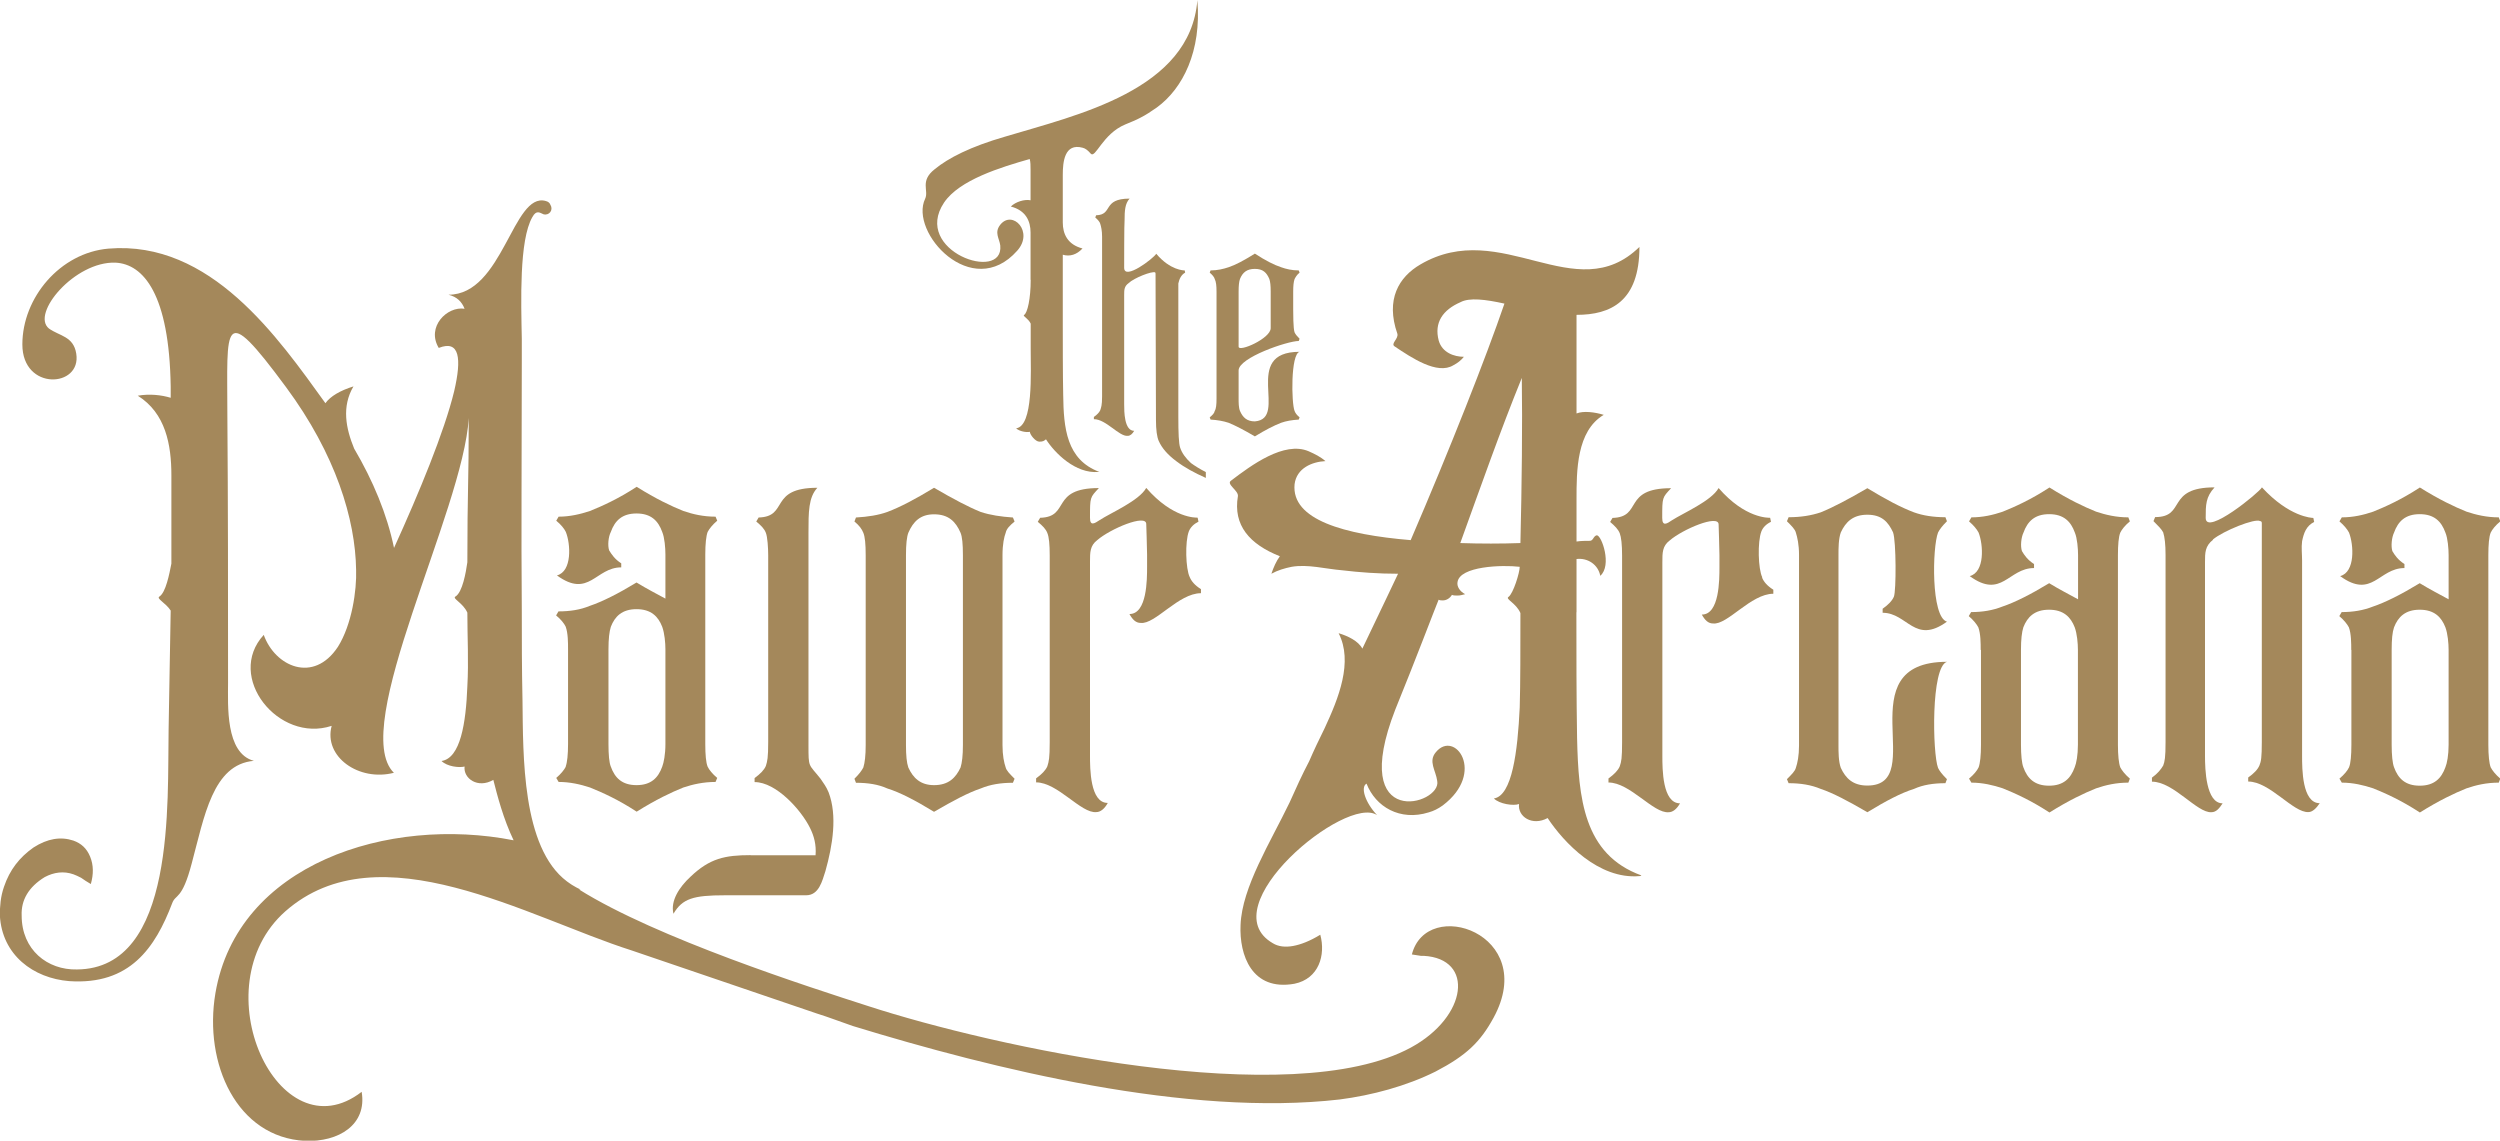<?xml version="1.0" encoding="UTF-8"?>
<svg id="Ebene_1" data-name="Ebene 1" xmlns="http://www.w3.org/2000/svg" version="1.1" viewBox="0 0 180 82.13">
  <defs>
    <style>
      .cls-1 {
        fill: #a4885b;
        stroke-width: 0px;
      }
    </style>
  </defs>
  <path class="cls-1" d="M109.47,39.1c.1-4.18.15-8.56.1-11.89-1.56,3.83-2.97,7.86-4.43,11.89,1.46.05,2.97.05,4.33,0M113.5,44.09c0,3.02,0,6.04.05,9.07.1,4.28.45,8.36,4.63,9.87-.05.05-.1.05-.15.05-2.92.25-5.44-2.42-6.6-4.18-1.11.6-2.17-.1-2.06-1.01-.4.15-1.41,0-1.81-.4,1.31-.2,1.71-3.37,1.86-6.55.05-1.66.05-4.38.05-6.8-.3-.71-1.11-1.01-.86-1.16.35-.25.81-1.76.81-2.17-1.26-.15-4.33-.05-4.48,1.11-.05.3.15.65.55.86-.2.05-.35.1-.55.1-.15,0-.3,0-.4-.05-.15.25-.4.4-.66.4-.1,0-.2,0-.3-.05-.25.6-1.66,4.33-3.12,7.91-3.43,8.81,3.37,6.85,3.02,5.14-.1-.76-.66-1.41-.1-2.07,1.36-1.66,3.63,1.46.5,3.83-.35.25-.66.4-1.01.5-2.07.65-3.83-.4-4.48-2.07-.45.25-.1,1.36.76,2.27-2.22-1.51-12.04,6.6-7.51,9.22.4.25.91.3,1.46.2s1.21-.35,1.96-.81c.4,1.46-.1,3.17-1.86,3.53-3.07.55-3.98-2.07-3.88-4.23.1-2.72,2.17-5.99,3.53-8.82.45-1.01.91-2.02,1.41-2.97.35-.81.71-1.56,1.11-2.37,1.01-2.17,2.07-4.79,1.01-6.85.66.2,1.41.55,1.71,1.11,1.41-2.97,2.42-5.04,2.57-5.39-1.41,0-2.77-.1-4.03-.25-1.21-.1-2.47-.45-3.63-.25-.5.1-1.01.25-1.46.5.15-.45.35-.91.61-1.26-2.17-.86-3.38-2.22-3.02-4.33.05-.4-.86-.86-.5-1.11,1.46-1.11,3.83-2.87,5.59-2.12.45.2.86.4,1.21.71-.96.05-2.07.5-2.22,1.66-.25,2.57,3.58,3.63,8.36,4.03,2.82-6.55,5.44-13.2,6.75-17.03-1.36-.3-2.52-.45-3.17-.1-1.26.55-1.91,1.46-1.56,2.77.25.86,1.11,1.16,1.81,1.16-.2.25-.45.45-.76.61-1.16.71-3.02-.55-4.23-1.36-.3-.2.3-.55.2-.91-.86-2.47.1-4.08,1.66-4.99,5.84-3.42,11.18,3.22,15.77-1.26,0,3.93-2.07,4.89-4.53,4.89v7.1c.5-.2,1.31-.1,1.96.1-1.96,1.16-1.96,4.03-1.96,6.1v3.02c.35-.05.66-.05.96-.05.25,0,.25-.35.5-.4.35,0,1.11,2.17.25,2.92-.15-.81-.91-1.31-1.71-1.21v3.83Z"/>
  <path class="cls-1" d="M126.87,41.59c.12.29.35.58.81.87v.29c-1.62,0-3.3,2.26-4.34,2.14-.35,0-.58-.23-.81-.64,1.27,0,1.27-2.49,1.27-3.42v-.87c0-.52-.06-2.03-.06-2.2,0-.75-2.6.35-3.53,1.16-.52.4-.52.87-.52,1.56v13.95c0,.93,0,3.41,1.27,3.41-.23.41-.52.64-.81.64-1.1.11-2.78-2.14-4.34-2.14v-.29c.4-.29.69-.58.81-.87.12-.35.17-.58.17-1.74v-13.43c0-.81-.06-1.33-.17-1.62-.12-.29-.35-.52-.69-.81l.17-.29c2.2-.06.69-2.14,4.22-2.14-.64.69-.64.64-.64,2.14,0,.64.35.41.7.17.81-.52,2.84-1.39,3.36-2.32,1.91,2.2,3.59,2.14,3.71,2.14l.06.29c-.35.17-.58.41-.69.69-.29.75-.23,2.72.06,3.3"/>
  <path class="cls-1" d="M129.53,39.96c0-.75-.12-1.27-.23-1.62-.06-.23-.29-.46-.64-.81l.12-.29c.87,0,1.62-.12,2.31-.35.87-.35,1.97-.93,3.36-1.74,1.33.81,2.43,1.39,3.36,1.74.64.23,1.39.35,2.26.35l.11.29c-.35.35-.52.58-.64.81-.41,1.04-.52,6.08.64,6.42-2.32,1.68-2.84-.64-4.63-.64v-.29c.41-.29.69-.58.81-.87.17-.41.17-3.99-.06-4.63-.35-.75-.81-1.27-1.85-1.27s-1.56.52-1.91,1.27c-.17.46-.17,1.16-.17,1.62v13.72c0,.46,0,1.16.17,1.62.35.75.87,1.27,1.91,1.27,4.46,0-1.56-8.91,5.73-8.91-1.16.35-1.04,6.6-.64,7.64.11.23.29.46.64.81l-.11.29c-.87,0-1.62.12-2.26.41-.93.29-2.03.87-3.36,1.68-1.39-.81-2.49-1.39-3.36-1.68-.69-.29-1.45-.41-2.31-.41l-.12-.29c.35-.35.58-.58.64-.81.12-.35.23-.87.23-1.62v-13.72Z"/>
  <path class="cls-1" d="M149.61,46.79c0-.46-.06-1.16-.23-1.62-.29-.75-.81-1.27-1.85-1.27s-1.56.52-1.85,1.27c-.11.35-.17.87-.17,1.62v6.83c0,.75.06,1.33.17,1.62.29.81.81,1.33,1.85,1.33s1.56-.52,1.85-1.33c.12-.29.23-.87.23-1.62v-6.83ZM142.61,46.79c0-.46,0-1.16-.17-1.62-.12-.23-.35-.52-.69-.81l.17-.29c.81,0,1.56-.12,2.26-.4.87-.29,2.03-.87,3.36-1.68.75.46,1.45.81,2.08,1.16v-3.18c0-.46-.06-1.22-.23-1.62-.29-.81-.81-1.33-1.85-1.33s-1.56.52-1.85,1.33c-.17.35-.23.98-.11,1.33.17.29.41.64.87.93v.29c-1.85,0-2.32,2.26-4.63.58,1.1-.29.98-2.26.64-3.13-.12-.23-.35-.52-.69-.81l.17-.29c.81,0,1.56-.17,2.26-.41.87-.35,2.03-.87,3.36-1.74,1.39.87,2.49,1.39,3.36,1.74.69.23,1.45.41,2.32.41l.11.29c-.35.29-.58.58-.69.81-.12.29-.17.87-.17,1.62v13.66c0,.75.06,1.33.17,1.62.12.23.35.52.69.81l-.11.29c-.87,0-1.62.17-2.32.41-.87.35-1.97.87-3.36,1.74-1.33-.87-2.49-1.39-3.36-1.74-.69-.23-1.45-.41-2.26-.41l-.17-.29c.35-.29.58-.58.69-.81.11-.29.17-.87.17-1.62v-6.83Z"/>
  <path class="cls-1" d="M159.34,38.86c-.58.46-.58.93-.58,1.62v13.95c0,.93.06,3.41,1.27,3.41-.23.35-.46.64-.81.64-1.04.06-2.72-2.2-4.28-2.2v-.29c.4-.29.64-.58.81-.87.11-.29.17-.58.17-1.68v-13.49c0-.75-.06-1.27-.17-1.62-.12-.23-.35-.46-.7-.81l.12-.29c2.26,0,.75-2.14,4.28-2.14-.64.69-.64,1.27-.64,2.2,0,1.33,3.88-1.85,4.05-2.2,1.97,2.14,3.59,2.2,3.7,2.2l.06.29c-.58.29-.75.81-.87,1.39-.06.46,0,.93,0,1.39v14.06c0,.93,0,3.41,1.27,3.41-.23.35-.52.64-.81.64-1.1.06-2.78-2.2-4.34-2.2v-.29c.41-.29.69-.58.81-.87.12-.29.17-.58.17-1.68v-15.74c0-.06,0-.17-.12-.17-.35-.23-2.66.7-3.41,1.33"/>
  <path class="cls-1" d="M176.3,46.79c0-.46-.06-1.16-.23-1.62-.29-.75-.81-1.27-1.85-1.27s-1.56.52-1.85,1.27c-.12.35-.17.87-.17,1.62v6.83c0,.75.06,1.33.17,1.62.29.81.81,1.33,1.85,1.33s1.56-.52,1.85-1.33c.12-.29.23-.87.23-1.62v-6.83ZM169.29,46.79c0-.46,0-1.16-.17-1.62-.12-.23-.35-.52-.69-.81l.17-.29c.81,0,1.56-.12,2.26-.4.87-.29,2.03-.87,3.36-1.68.75.46,1.45.81,2.08,1.16v-3.18c0-.46-.06-1.22-.23-1.62-.29-.81-.81-1.33-1.85-1.33s-1.56.52-1.85,1.33c-.17.35-.23.98-.12,1.33.17.29.41.64.87.93v.29c-1.85,0-2.32,2.26-4.63.58,1.1-.29.98-2.26.64-3.13-.12-.23-.35-.52-.69-.81l.17-.29c.81,0,1.56-.17,2.26-.41.87-.35,2.03-.87,3.36-1.74,1.39.87,2.49,1.39,3.36,1.74.69.23,1.45.41,2.32.41l.11.29c-.35.29-.58.58-.69.81-.12.29-.17.87-.17,1.62v13.66c0,.75.06,1.33.17,1.62.12.23.35.52.69.81l-.11.29c-.87,0-1.62.17-2.32.41-.87.35-1.97.87-3.36,1.74-1.33-.87-2.49-1.39-3.36-1.74-.7-.23-1.45-.41-2.26-.41l-.17-.29c.35-.29.58-.58.69-.81.12-.29.17-.87.17-1.62v-6.83Z"/>
  <path class="cls-1" d="M74.2,20.14v-3.4c0-.82-.34-1.59-1.42-1.87.34-.34.99-.54,1.42-.45v-2.21c0-.28,0-.54-.06-.76-2.07.59-5.07,1.5-6.17,3.14-2.32,3.48,4.31,5.78,4.05,3.09-.06-.51-.45-.93,0-1.5.88-1.1,2.44.51,1.22,1.87-3.26,3.68-7.79-1.33-6.63-3.74.28-.59-.4-1.27.68-2.12.99-.82,2.61-1.64,5.07-2.35,5.18-1.56,13.34-3.34,13.85-9.83.31,3.68-1.05,6.37-2.92,7.73-.4.28-.79.54-1.19.74-.31.17-.68.31-1.08.48-1.64.68-2.15,2.49-2.49,2.1-.2-.23-.37-.37-.57-.42-1.33-.37-1.44,1.05-1.44,1.95v3.43c0,.82.34,1.59,1.42,1.87-.42.45-.91.6-1.42.45v4.96c0,1.02,0,3.88.03,5.13.03,2.38.23,4.67,2.61,5.55h-.08c-1.64.14-3.14-1.36-3.77-2.35-.14.11-.2.17-.48.17s-.68-.51-.68-.71c-.23.06-.76-.03-.99-.25,1.25-.17,1.05-3.99,1.05-5.78v-1.76c-.17-.37-.59-.54-.48-.62.25-.14.48-1.19.48-2.52"/>
  <path class="cls-1" d="M81.27,20.38c-.33.23-.33.49-.33.88v7.84c0,.52,0,1.92.72,1.92-.13.23-.29.36-.46.36-.62.07-1.56-1.2-2.44-1.2v-.16c.23-.16.39-.33.46-.49.06-.2.13-.33.13-.98v-11.52c0-.42-.07-.72-.13-.91-.03-.13-.16-.29-.36-.46l.06-.16c1.24-.03.42-1.2,2.41-1.2-.33.36-.36.88-.36,1.56-.03.1-.03,3.35-.03,3.42,0,.94,2.12-.68,2.31-1.01,1.01,1.2,1.99,1.2,2.05,1.2l.03.16c-.29.16-.42.46-.49.78v9.57c0,1.2.03,1.95.13,2.25.13.39.39.75.78,1.11.26.19.62.42,1.07.65v.42c-.81-.36-1.53-.75-2.12-1.2-.62-.46-1.04-.94-1.27-1.46-.13-.29-.2-.81-.2-1.5l-.03-10.51c0-.06,0-.1-.03-.13-.23-.1-1.5.39-1.92.78"/>
  <path class="cls-1" d="M91.49,23.63v-2.64c0-.42-.03-.72-.1-.91-.2-.46-.46-.72-1.04-.72s-.88.26-1.07.72c-.07.2-.1.49-.1.91v3.97c0,.42,2.31-.59,2.31-1.33M89.18,26.66v2.05c0,.26,0,.65.1.88.2.46.49.75,1.07.75,2.47-.2-1.01-5.01,3.22-5.01-.65.16-.59,3.71-.36,4.26.06.16.16.29.36.46l-.06.16c-.49.03-.91.1-1.27.23-.52.2-1.14.52-1.89.98-.78-.46-1.4-.78-1.89-.98-.39-.13-.81-.2-1.3-.23l-.06-.16c.19-.16.33-.29.36-.46.1-.16.13-.46.13-.88v-7.71c0-.42-.03-.72-.13-.91-.03-.13-.16-.29-.36-.46l.06-.16c.49,0,.91-.1,1.3-.23.49-.16,1.11-.49,1.89-.98.75.49,1.37.81,1.89.98.36.13.78.23,1.27.23l.06.16c-.2.16-.29.33-.36.46-.07.2-.1.49-.1.91v1.27c0,.26,0,1.4.1,1.66.06.13.16.26.36.46l-.06.16c-.81,0-4.33,1.2-4.33,2.12"/>
  <path class="cls-1" d="M43.81,46.75c0-.75.06-1.27.17-1.62.29-.75.81-1.27,1.85-1.27s1.56.52,1.85,1.27c.17.47.23,1.16.23,1.62v6.83c0,.75-.12,1.33-.23,1.62-.29.81-.81,1.33-1.85,1.33s-1.56-.52-1.85-1.33c-.12-.29-.17-.87-.17-1.62v-6.83ZM40.74,55.2c-.12.23-.35.52-.69.81l.17.29c.81,0,1.56.17,2.26.4.87.35,2.03.87,3.36,1.74,1.39-.87,2.49-1.39,3.36-1.74.69-.23,1.45-.4,2.32-.4l.12-.29c-.35-.29-.58-.58-.69-.81-.12-.29-.17-.87-.17-1.62v-13.66c0-.75.06-1.33.17-1.62.12-.23.35-.52.69-.81l-.12-.29c-.87,0-1.62-.17-2.32-.41-.87-.35-1.97-.87-3.36-1.74-1.33.87-2.49,1.39-3.36,1.74-.69.23-1.45.41-2.26.41l-.17.29c.35.29.58.58.69.81.35.87.46,2.84-.64,3.13,2.31,1.68,2.78-.58,4.63-.58v-.29c-.46-.29-.69-.64-.87-.93-.12-.35-.06-.98.12-1.33.29-.81.81-1.33,1.85-1.33s1.56.52,1.85,1.33c.17.4.23,1.16.23,1.62v3.18c-.64-.35-1.33-.7-2.08-1.16-1.33.81-2.49,1.39-3.36,1.68-.69.29-1.45.4-2.26.4l-.17.29c.35.29.58.58.69.81.17.47.17,1.16.17,1.62v6.83c0,.75-.06,1.33-.17,1.62"/>
  <path class="cls-1" d="M54.05,61.57c-1.85,0-2.95.23-4.34,1.56-.81.75-1.45,1.74-1.22,2.66.64-1.1,1.45-1.33,3.7-1.33h5.85c.93,0,1.16-1.04,1.39-1.74.52-1.85.87-3.99.23-5.67-.17-.41-.35-.64-.58-.98-.87-1.1-.87-.75-.87-2.43v-15.28c0-1.5,0-2.55.64-3.24-3.53,0-2.03,2.08-4.23,2.14l-.17.29c.35.29.58.52.69.81.12.29.17,1.1.17,1.62v13.43c0,1.16-.06,1.39-.17,1.74-.12.29-.41.58-.81.87v.29c1.56,0,3.36,2.02,3.99,3.3.29.58.46,1.21.4,1.97h-4.69Z"/>
  <path class="cls-1" d="M65.23,39.98c0-.81.06-1.33.17-1.62.35-.81.87-1.33,1.85-1.33,1.04,0,1.56.52,1.91,1.33.12.29.17.81.17,1.62v13.66c0,.75-.06,1.27-.17,1.62-.35.75-.87,1.27-1.91,1.27-.98,0-1.51-.52-1.85-1.27-.12-.35-.17-.87-.17-1.62v-13.66ZM62.16,55.26c-.12.23-.29.46-.64.81l.11.29c.87,0,1.62.12,2.26.41.93.29,2.03.87,3.36,1.68,1.39-.81,2.49-1.39,3.36-1.68.69-.29,1.45-.41,2.32-.41l.12-.29c-.35-.35-.58-.58-.64-.81-.12-.35-.23-.87-.23-1.62v-13.66c0-.81.12-1.33.23-1.62.06-.29.29-.52.64-.81l-.12-.29c-.87-.06-1.62-.17-2.32-.4-.87-.35-1.97-.93-3.36-1.74-1.33.81-2.43,1.39-3.36,1.74-.64.23-1.39.35-2.26.4l-.11.29c.35.29.52.52.64.81.12.29.17.81.17,1.62v13.66c0,.75-.06,1.27-.17,1.62"/>
  <path class="cls-1" d="M79.75,57.81c-1.27,0-1.27-2.49-1.27-3.41v-13.95c0-.69,0-1.16.52-1.56.93-.81,3.53-1.91,3.53-1.16,0,.17.06,1.68.06,2.2v.87c0,.93,0,3.41-1.27,3.41.23.41.46.64.81.64,1.04.12,2.72-2.14,4.34-2.14v-.29c-.46-.29-.69-.58-.81-.87-.29-.58-.35-2.55-.06-3.3.12-.29.35-.52.69-.69l-.06-.29c-.12,0-1.79.06-3.7-2.14-.52.93-2.55,1.79-3.36,2.32-.35.23-.69.46-.69-.17,0-1.51,0-1.45.64-2.14-3.53,0-2.03,2.08-4.23,2.14l-.17.29c.35.29.58.52.69.81.12.29.17.81.17,1.62v13.43c0,1.16-.06,1.39-.17,1.74-.12.29-.41.58-.81.87v.29c1.56,0,3.24,2.26,4.34,2.14.29,0,.58-.23.81-.64"/>
  <path class="cls-1" d="M101.65,68.72l.65.1h.2c3.68.2,3.17,4.38-.91,6.6-8.61,4.68-30.22-.1-39.04-2.97-4.29-1.38-15.29-4.91-20.86-8.41.04,0,.07,0,.11,0-.22-.09-.42-.21-.62-.33-.13-.08-.24-.17-.36-.25-3.26-2.45-3.15-9.1-3.2-13.02-.05-2.37-.05-4.43-.05-6.4-.05-6.04,0-10.93,0-18.08v-1.56c-.05-2.67-.2-7.1.76-8.77.3-.55.55-.3.81-.2.4.1.71-.3.5-.66-.05-.15-.15-.25-.35-.3-2.37-.66-3.07,6.75-7,6.75.61.15.96.5,1.16,1.01-1.26-.2-2.77,1.31-1.86,2.82,1.51-.6,1.66.76,1.11,3.12-.71,2.92-2.52,7.3-4.33,11.28-.5-2.42-1.51-4.84-2.87-7.15-.6-1.46-.91-3.02-.05-4.48-.96.3-1.66.71-2.02,1.21-3.42-4.74-8.26-11.74-15.62-11.13-3.48.3-6.2,3.53-6.2,6.9s4.28,3.12,3.88.66c-.2-1.26-1.21-1.26-1.97-1.81-1.31-1.06,1.86-4.84,4.79-4.74,2.02.1,3.88,2.27,3.98,8.92v.81c-.66-.2-1.51-.3-2.37-.15,2.01,1.26,2.42,3.53,2.42,5.74v6.35c-.15.76-.4,2.07-.86,2.37-.25.15.45.45.81,1.01-.05,3.22-.1,5.19-.15,8.56-.1,5.19.55,17.23-6.6,17.28-2.12.05-3.98-1.41-3.98-3.88-.05-1.11.5-2.06,1.66-2.77.66-.35,1.36-.45,2.07-.2.15.05.35.15.55.25.2.15.45.3.7.45.2-.71.2-1.36-.05-1.97-.25-.61-.65-.96-1.21-1.16-.91-.3-1.86-.15-2.87.5-1.01.71-1.71,1.61-2.12,2.82-.25.71-.3,1.41-.3,2.06.15,2.87,2.42,4.53,4.99,4.74,4.38.3,6.2-2.42,7.41-5.59.25-.71.71-.2,1.41-2.87.91-3.37,1.51-7.15,4.48-7.4-2.07-.55-1.86-4.03-1.86-5.64,0-6.4,0-12.85-.05-19.29,0-6.4-.45-8.31,4.23-1.97,3.58,4.84,4.99,9.52,5.04,13.15.05,1.46-.3,3.93-1.31,5.54-1.76,2.67-4.53,1.41-5.34-.86-2.77,3.02,1.06,7.81,4.89,6.55-.6,2.22,1.96,4.03,4.48,3.38-3.27-3.22,4.99-18.84,5.39-25.54,0,4.74-.1,5.19-.1,10.38-.1.71-.35,2.17-.86,2.47-.25.15.55.45.86,1.16,0,1.76.1,3.53,0,5.29-.1,2.67-.5,5.19-1.86,5.39.4.4,1.26.5,1.66.4-.1.86.96,1.61,2.07.96.28,1.11.72,2.81,1.46,4.35-8.99-1.77-19.89,1.69-21.47,11.01-.86,5.09,1.56,10.38,6.45,10.63,2.42.1,4.48-1.16,4.08-3.53-5.99,4.63-11.64-7.56-5.49-13,6.75-5.94,17.48.45,24.93,2.82l13.3,4.53c.96.3,1.71.6,2.62.91,10.18,3.12,24.13,6.55,35.06,5.29,2.32-.3,4.79-.96,6.9-2.01,2.22-1.16,3.22-2.12,4.18-3.88,3.28-6.04-4.84-8.77-5.89-4.53"/>
</svg>